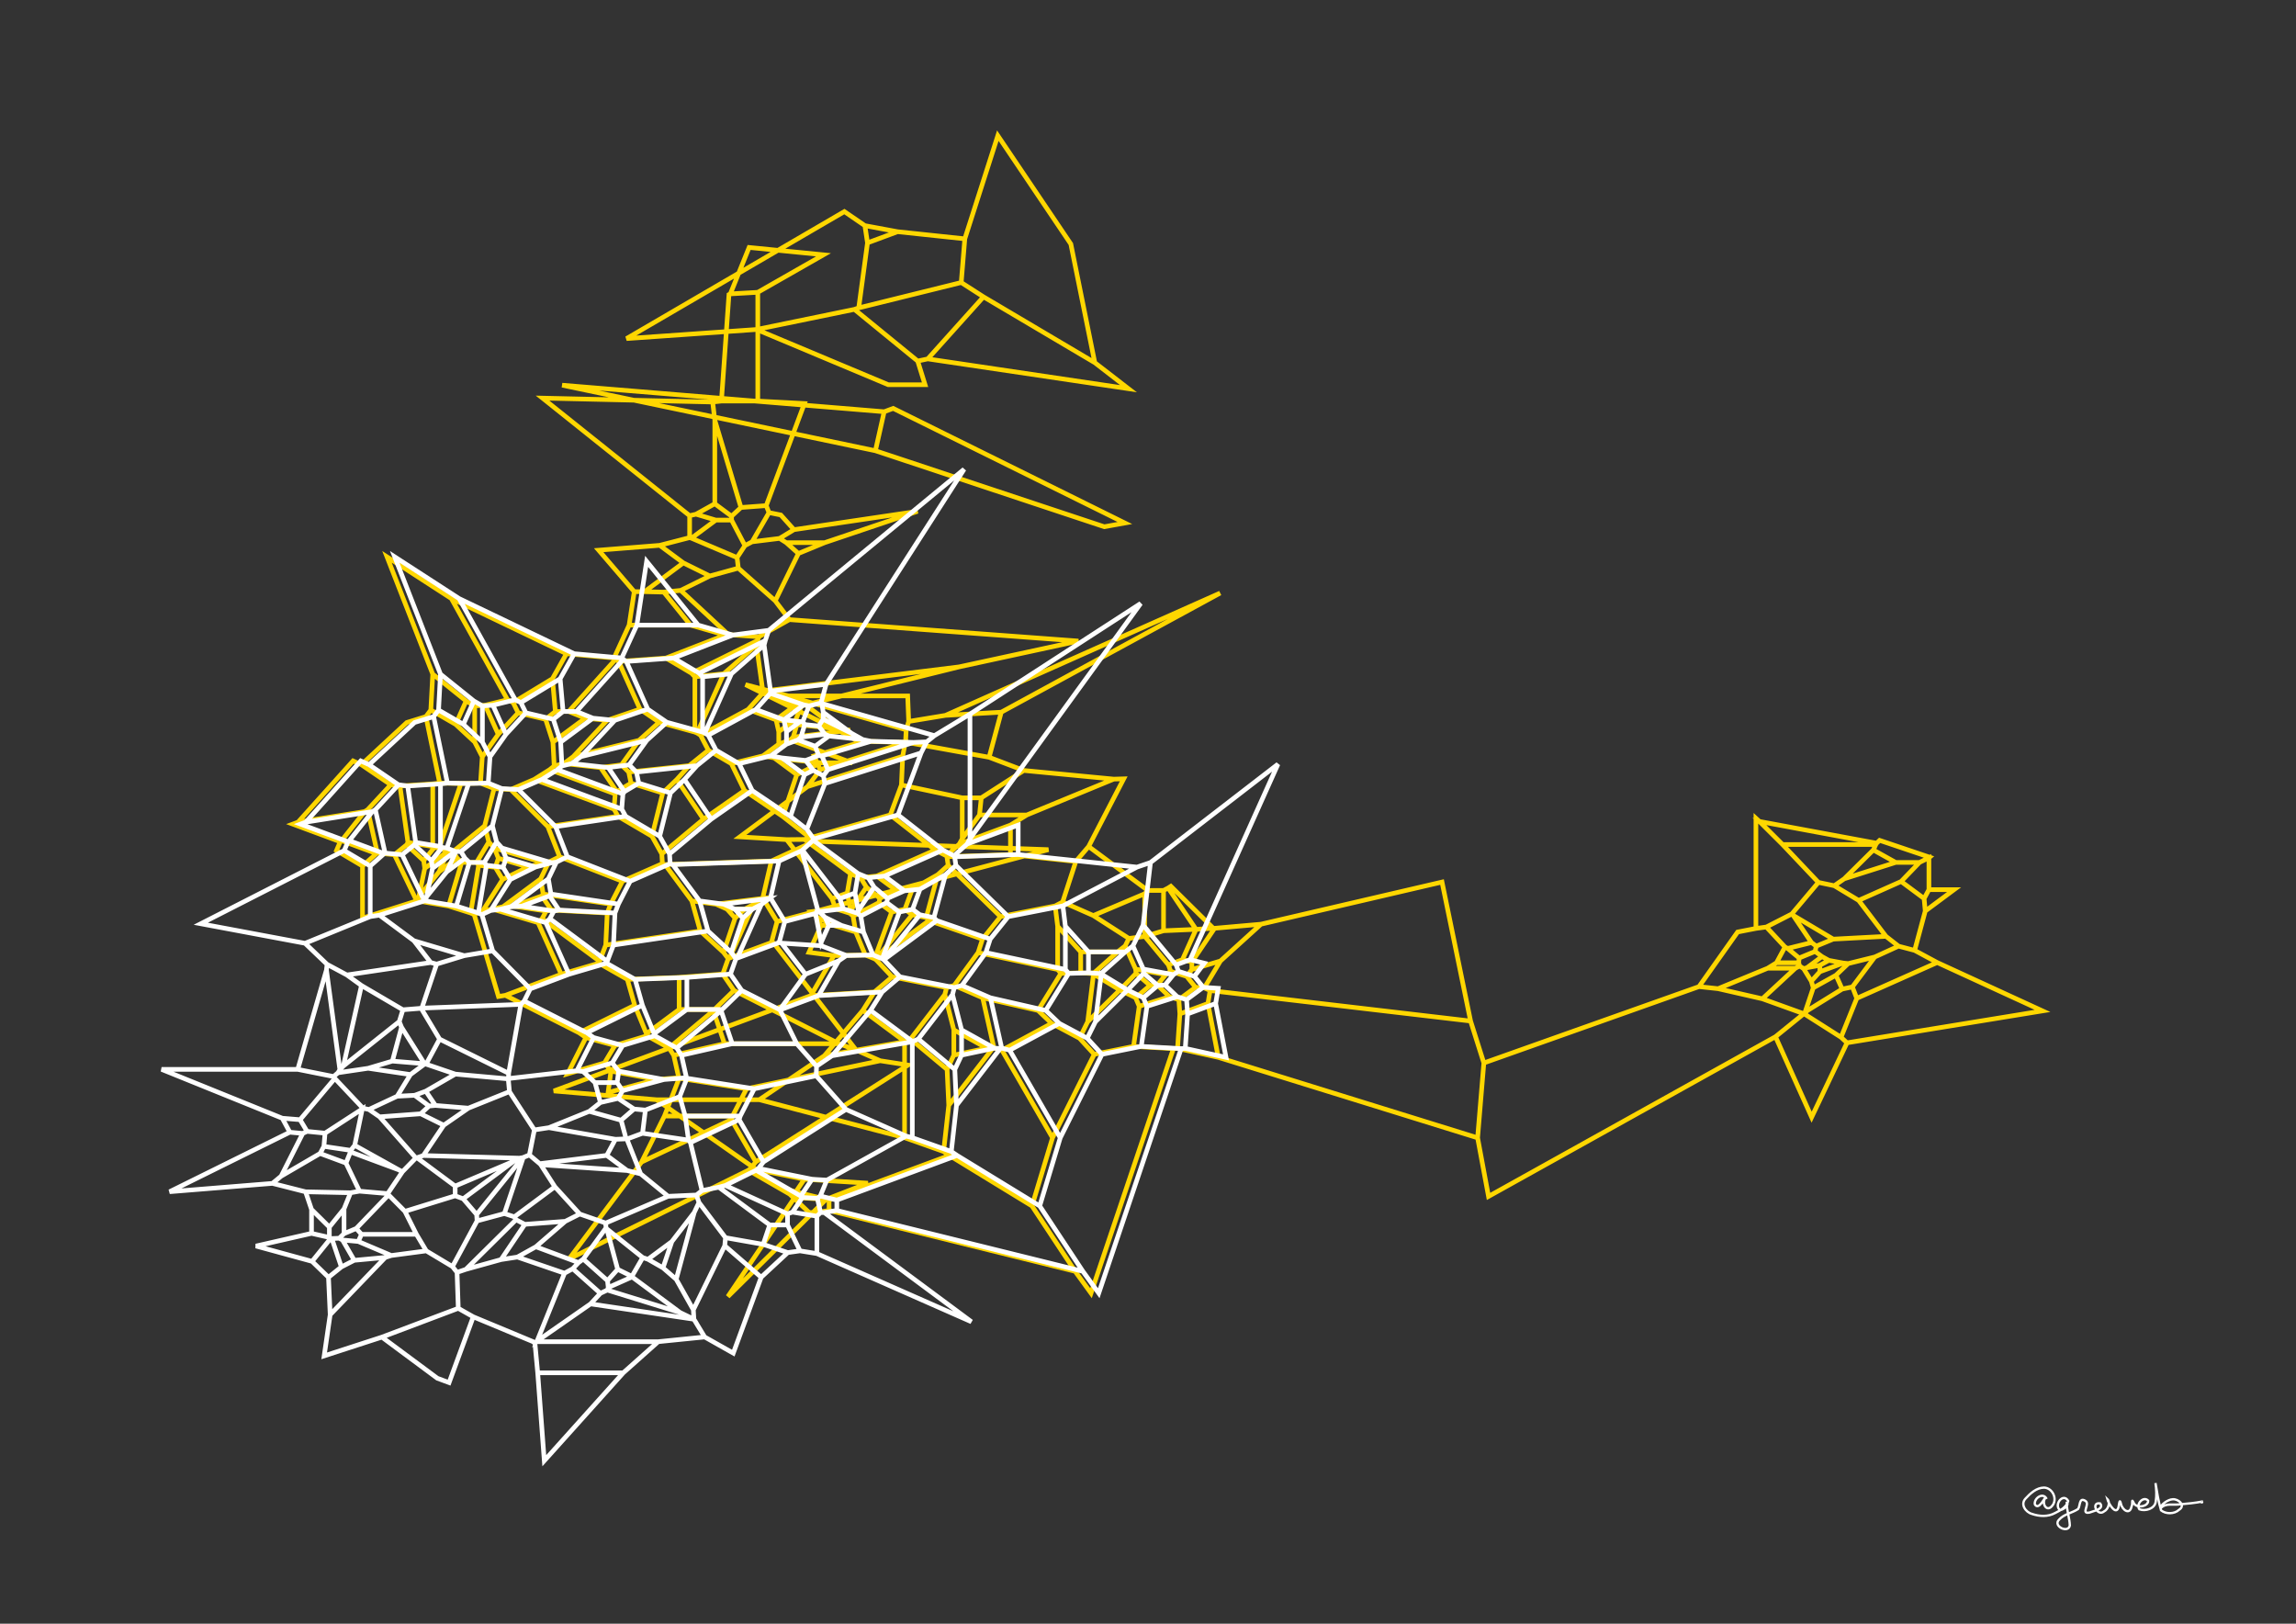<svg height="210mm" style="background:black" viewBox="0 0 297 210" width="297mm" xmlns="http://www.w3.org/2000/svg" xmlns:inkscape="http://www.inkscape.org/namespaces/inkscape">
<rect x="0" y="0" width="297" height="210" fill="#333333" stroke="none"/>
<g inkscape:groupmode="layer" inkscape:label="gold">
<path d="M106.863,155.121 L94.158,167.689 L102.797,154.87 z M84.888,139.619 L78.659,141.299 L79.032,138.533 z M127.636,135.566 L123.385,136.467 L123.385,133.2 z M201.073,222.902 L200.71,220 L202.305,220 z M144.852,128.039 L140.698,132.148 L141.454,125.976 z M-33.918,200.827 L-11,184.07 L-11,187.602 z M107.856,119.691 L106.206,119.691 L105.734,118.642 z M95.089,118.74 L94.045,117.578 L96.341,117.578 z M245.221,111.541 L238.559,113.659 L242.328,109.931 z M103.068,100.19 L100.148,98.023 L106.161,98.661 z M109.958,94.434 L102.603,95.344 L103.093,93.707 z M102.499,93.328 L100.736,94.636 L100.392,93.104 z M129.518,92.111 L122.3,92.522 L157.834,76.704 z M106.676,70.184 L103.28,71.584 L101.708,70.184 z M114.372,53.251 L113.239,58.297 L72.716,49.817 z M116.106,29.967 L112.214,31.411 L111.88,29.183 z M133.29,-13.108 L132.863,-10 L131.442,-10 z M-16.175,29.631 L-11,31.739 L-11,34.43 z M300.085,-10 L299,-9.195 L299,-10 z M-11,218.907 L-11,220 L-12.262,220 z M-11,231.221 L-11,220 L2.88,220 z M104.045,152.515 L102.58,154.689 L96.802,151.355 L97.111,151.112 z M94.608,144.804 L82.994,150.288 L85.945,144.344 L94.755,144.344 z M94.755,144.344 L85.945,144.344 L87.852,139.456 L96.566,140.817 z M117.011,147.141 L98.224,142.231 L106.632,136.543 L117.011,134.732 z M78.196,137.469 L73.419,138.887 L75.793,134.19 L79.546,135.216 z M93.717,134.986 L87.148,136.486 L86.539,135.539 L92.278,130.714 z M117.011,134.732 L106.632,136.543 L111.61,130.678 L117.045,134.71 z M157.592,136.752 L152.32,135.593 L152.621,131.134 L156.251,129.787 z M238.295,127.921 L233.505,130.882 L234.556,127.764 L237.491,126.131 z M148.764,127.454 L146.895,129.039 L144.875,128.04 L146.95,125.884 z M232.238,125.226 L227.975,129.179 L222.242,127.87 L228.657,125.226 z M238.44,124.555 L235.411,125.678 L235.411,124.848 L236.564,124.207 z M235.411,124.848 L233.739,125.159 L235.683,123.716 L236.564,124.207 z M141.415,125.917 L139.796,125.821 L139.796,123.112 L144.565,123.112 z M237.139,121.461 L234.946,122.365 L234.326,121.905 L231.953,118.383 z M148.069,121.117 L146.026,121.369 L141.425,118.411 L148.069,115.594 z M154.714,120.194 L150.51,120.378 L150.51,115.163 L151.111,114.848 z M70.657,117.824 L66.481,117.204 L70.084,115.868 L71.32,117.701 z M252.771,115.062 L249.042,117.83 L248.896,116.213 L249.516,115.062 z M68.279,112.132 L65.016,113.746 L64.073,112.173 L64.468,111.001 z M59.15,111 L56.793,112.748 L57.969,110.132 L58.618,110.132 z M68.279,112.132 L64.468,111.001 L63.932,109.674 L70.368,111.585 z M242.645,109.226 L230.586,109.226 L227.59,106.241 L242.753,109.054 z M55.979,109.483 L52.771,108.955 L51.736,101.656 L55.979,101.382 z M126.703,105.403 L124.47,108.479 L124.47,103.189 L126.932,103.189 z M79.423,104.641 L69.095,100.809 L71.104,99.542 L79.578,102.686 z M116.767,97.818 L104.465,101.73 L106.104,99.541 L117.098,96.045 z M109.144,94.837 L96.43,88.548 L102.001,90.007 L103.109,90.359 z M61.404,95.969 L58.939,93.683 L60.297,90.66 L61.404,91.292 z M60.297,90.66 L58.939,93.683 L55.729,91.83 L55.979,87.189 z M102.977,91.161 L100.374,93.093 L96.769,91.755 L98.637,89.675 z M93.615,87.139 L90.171,94.806 L89.886,94.684 L89.886,87.534 z M94.632,66.763 L92.463,65.153 L92.463,54.335 L95.847,65.636 z M145.973,50.271 L120.01,46.418 L127.222,38.392 L141.62,46.907 z M98.023,37.806 L94.473,38.008 L96.902,32.003 L106.523,32.955 z M139.075,164.425 L107.246,156.554 L107.246,155.212 L122.807,149.439 L133.492,155.973 z M107.246,156.554 L105.618,156.822 L104.669,156.822 L101.444,153.777 L107.246,155.212 z M106.863,155.121 L102.797,154.87 L102.58,154.689 L104.045,152.515 L112.261,153.023 z M128.383,135.616 L122.727,142.96 L122.511,138.32 L123.385,136.467 L127.636,135.566 z M136.15,147.156 L129.606,135.828 L136.033,132.36 L139.639,134.281 L141.547,136.361 z M122.511,138.32 L117.789,134.378 L122.213,128.634 L123.385,133.2 L123.385,136.467 z M136.033,132.36 L129.606,135.828 L128.577,135.559 L127.115,129.049 L134.276,130.684 z M108.539,134.986 L93.717,134.986 L92.278,130.714 L92.417,130.559 L94.944,128.098 z M87.851,130.559 L83.618,133.7 L82.101,130.015 L81.151,126.667 L87.851,126.412 z M92.417,130.559 L87.851,130.559 L87.851,126.412 L93.49,125.983 L94.944,128.098 z M264.209,130.743 L238.921,134.87 L238.148,134.154 L240.185,129.118 L250.589,124.487 z M151.279,128.906 L147.363,130.151 L146.895,129.039 L148.764,127.454 L149.701,127.4 z M239.616,127.641 L238.295,127.921 L237.491,126.131 L239.073,124.622 L242.513,123.771 z M149.701,127.4 L148.764,127.454 L146.95,125.884 L146.897,125.335 L150.787,126.057 z M155.784,127.768 L154.647,127.691 L153.504,126.278 L154.172,125.387 L157.867,124.29 z M235.411,125.678 L234.308,126.906 L233.314,125.284 L233.739,125.159 L235.411,124.848 z M232.238,125.226 L228.657,125.226 L229.796,124.521 L232.67,124.521 L232.789,124.934 z M157.867,124.29 L154.172,125.387 L154.172,124.421 L157.111,120.059 L163.117,119.529 z M232.67,124.521 L229.796,124.521 L230.897,122.479 L231.246,122.667 L232.729,123.905 z M154.172,124.421 L152.951,124.119 L154.714,120.194 L156.948,120.056 L157.111,120.059 z M139.796,125.821 L137.233,125.897 L136.812,125.384 L136.812,119.792 L139.796,123.112 z M234.791,123.055 L232.729,123.905 L231.246,122.667 L234.326,121.905 L234.946,122.365 z M120.167,119.06 L113.325,124.136 L113.298,124.115 L117.994,118.308 L119.807,118.675 z M72.604,126.004 L69.604,119.327 L70.123,118.814 L77.553,124.327 L77.465,124.573 z M117.994,118.308 L113.298,124.115 L113.12,124.002 L115.344,117.952 L117.049,117.607 z M96.341,117.578 L94.045,117.578 L92.61,116.939 L98.511,116.21 L97.481,116.974 z M119.807,118.675 L117.994,118.308 L117.049,117.607 L118.008,115 L121.302,113.131 z M135.617,109.888 L100.519,119.188 L98.667,116.135 L99.776,111.362 L105.335,108.805 z M154.714,120.194 L151.111,114.848 L151.457,114.624 L156.948,120.056 L154.714,120.194 z M71.32,117.701 L70.084,115.868 L70.265,115.633 L78.995,116.928 L78.55,118.084 z M109.989,118.134 L108.076,117.526 L107.637,116.225 L109.596,115.499 L110.033,117.768 z M112.074,114.74 L110.033,117.768 L109.596,115.499 L110.018,112.994 L111.317,113.524 z M109.596,115.499 L107.637,116.225 L101.757,108.591 L104.051,108.567 L110.018,112.994 z M70.084,115.868 L66.481,117.204 L65.075,117.27 L69.934,113.665 L70.265,115.633 z M115.993,115.213 L113.807,116.187 L112.074,114.74 L111.317,113.524 L113.417,113.302 z M248.896,116.213 L245.922,114.006 L248.296,111.541 L249.516,110.937 L249.516,115.062 z M60.879,118.08 L58.028,117.18 L59.717,111.541 L61.645,111.541 L61.919,111.906 z M57.969,110.132 L56.793,112.748 L54.184,115.975 L54.944,112.309 L57.894,110.12 z M57.894,110.12 L54.944,112.309 L54.809,111.311 L56.189,109.604 L56.809,109.681 z M54.809,111.311 L52.601,109.262 L52.771,108.955 L55.979,109.483 L56.189,109.604 z M46.892,112.004 L43.527,110.006 L44.014,108.863 L44.186,108.725 L48.696,110.398 z M48.696,110.398 L44.186,108.725 L47.169,104.963 L47.554,104.725 L48.814,110.335 z M130.709,110.52 L122.49,110.81 L122.404,110.68 L124.088,109.167 L130.709,106.711 z M44.014,108.863 L37.873,106.585 L38.552,106.333 L47.169,104.963 L44.186,108.725 z M130.709,106.711 L124.088,109.167 L124.47,108.479 L126.703,105.403 L132.825,105.403 z M132.825,105.403 L126.703,105.403 L126.932,103.189 L132.438,99.649 L144.07,100.767 z M79.936,105.571 L70.871,106.916 L66.063,102.114 L69.095,100.809 L79.423,104.641 z M90.998,105.946 L85.608,110.445 L84.332,108.153 L85.728,102.558 L87.541,100.817 z M79.782,102.384 L77.687,99.275 L80.385,98.922 L81.328,99.855 L81.626,101.289 z M85.728,102.558 L81.626,101.289 L81.328,99.855 L89.15,99.026 L87.541,100.817 z M117.098,96.045 L106.104,99.541 L105.307,97.767 L111.683,95.874 L117.107,96.018 z M80.385,98.922 L77.687,99.275 L72.95,98.748 L74.153,97.856 L82.665,95.751 z M82.665,95.751 L74.153,97.856 L78.531,93.164 L82.787,91.716 L85.259,93.413 z M75.701,92.884 L71.524,95.982 L70.575,93.024 L71.838,92.019 L73.565,92.019 z M64.449,94.972 L62.386,97.881 L61.404,95.969 L61.404,91.292 L62.761,91.214 z M64.449,94.972 L62.761,91.214 L65.651,90.5 L66.376,90.868 L67.025,92.192 z M70.575,93.024 L67.025,92.192 L66.376,90.868 L71.458,87.783 L71.838,92.019 z M117.221,94.386 L103.109,90.359 L102.001,90.007 L117.414,90.007 L117.544,93.307 z M102.977,91.161 L98.637,89.675 L98.676,89.389 L124.063,86.25 L103.659,91.296 z M71.458,87.783 L66.376,90.868 L65.651,90.5 L58.388,77.413 L73.275,84.547 z M93.615,87.139 L89.886,87.534 L89.448,87.07 L97.996,82.842 L97.845,83.43 z M89.316,80.85 L81.381,80.85 L82.044,76.523 L83.376,76.523 L85.864,76.581 z M89.316,80.85 L85.864,76.581 L88.052,76.357 L94.219,82.076 L93.803,82.131 z M88.052,76.357 L85.864,76.581 L83.376,76.523 L88.394,72.8 L91.818,74.494 z M88.394,72.8 L83.376,76.523 L82.044,76.523 L77.443,71.159 L85.336,70.531 z M106.676,70.184 L101.708,70.184 L100.843,69.634 L102.706,68.503 L118.696,66.13 z M95.347,72.111 L89.442,69.607 L92.598,67.266 L94.632,67.266 L96.361,70.563 z M102.706,68.503 L100.843,69.634 L97.293,70.073 L99.474,66.297 L101.002,66.606 z M92.598,67.266 L89.442,69.607 L89.207,69.532 L89.207,66.693 L90.033,66.504 z M92.598,67.266 L90.033,66.504 L92.463,65.153 L94.632,66.763 L94.632,67.266 z M142.844,68.124 L113.239,58.297 L114.372,53.251 L115.538,52.819 L145.51,67.643 z M119.661,49.757 L114.903,49.757 L97.87,42.614 L110.521,40.013 L118.708,46.695 z M98.023,51.87 L93.319,51.87 L94.296,38.099 L94.473,38.008 L98.023,37.806 z M124.339,36.54 L111.081,39.819 L112.214,31.411 L116.106,29.967 L124.803,30.889 z M96.802,151.355 L73.603,162.83 L82.994,150.288 L94.608,144.804 L97.766,150.272 L97.111,151.112 z M97.766,150.272 L94.608,144.804 L94.755,144.344 L96.566,140.817 L113.862,137.191 L117.457,137.75 z M234.346,144.488 L229.67,134.081 L233.338,131.111 L233.368,131.114 L238.148,134.154 L238.921,134.87 z M79.546,135.216 L75.793,134.19 L74.907,133.574 L82.101,130.015 L83.618,133.7 L83.701,133.96 z M82.101,130.015 L74.907,133.574 L65.37,128.732 L72.604,126.004 L77.465,124.573 L81.151,126.667 z M92.278,130.714 L86.539,135.539 L83.701,133.96 L83.618,133.7 L87.851,130.559 L92.417,130.559 z M157.592,136.752 L156.251,129.787 L156.534,128.108 L190.228,132.055 L191.943,137.478 L191.136,147.159 z M156.251,129.787 L152.621,131.134 L152.49,129.291 L154.647,127.691 L155.784,127.768 L156.534,128.108 z M240.185,129.118 L238.148,134.154 L233.368,131.114 L233.505,130.882 L238.295,127.921 L239.616,127.641 z M250.589,124.487 L240.185,129.118 L239.616,127.641 L242.513,123.771 L245.583,122.369 L247.67,122.919 z M190.228,132.055 L156.534,128.108 L155.784,127.768 L157.867,124.29 L163.117,119.529 L186.534,114.078 z M134.276,130.684 L127.115,129.049 L123.432,127.45 L126.523,123.203 L136.812,125.384 L137.233,125.897 z M237.491,126.131 L234.556,127.764 L234.308,126.906 L235.411,125.678 L238.44,124.555 L239.073,124.622 z M153.504,126.278 L151.439,125.622 L151.14,124.791 L152.951,124.119 L154.172,124.421 L154.172,125.387 z M152.951,124.119 L151.14,124.791 L148.093,121.116 L150.51,120.378 L154.714,120.194 L154.714,120.194 z M136.812,125.384 L126.523,123.203 L127.089,121.457 L129.422,118.552 L136.49,117.167 L136.812,119.792 z M234.326,121.905 L231.246,122.667 L230.897,122.479 L228.485,119.894 L231.777,118.209 L231.953,118.383 z M107.879,123.592 L104.644,123.168 L106.206,119.691 L107.856,119.691 L110.693,120.533 L111.928,123.511 z M77.553,124.327 L70.123,118.814 L70.657,117.824 L71.32,117.701 L78.55,118.084 L78.354,122.228 z M99.786,121.905 L94.361,123.918 L97.481,116.974 L98.511,116.21 L98.667,116.135 L100.519,119.188 z M97.481,116.974 L94.361,123.918 L94.201,123.986 L93.593,123.178 L95.089,118.74 L96.341,117.578 z M69.604,119.327 L63.736,117.586 L65.075,117.27 L66.481,117.204 L70.657,117.824 L70.123,118.814 z M95.089,118.74 L93.593,123.178 L90.583,120.413 L89.497,116.519 L92.61,116.939 L94.045,117.578 z M115.344,117.952 L113.12,124.002 L111.928,123.511 L110.693,120.533 L110.348,118.483 L113.708,116.738 z M127.089,121.457 L120.167,119.06 L119.807,118.675 L121.302,113.131 L122.65,111.92 L129.422,118.552 z M150.51,120.378 L148.093,121.116 L148.069,121.117 L148.069,115.594 L148.476,115.163 L150.51,115.163 z M117.049,117.607 L115.344,117.952 L113.708,116.738 L113.807,116.187 L115.993,115.213 L118.008,115 z M113.708,116.738 L110.348,118.483 L109.989,118.134 L110.033,117.768 L112.074,114.74 L113.807,116.187 z M98.511,116.21 L92.61,116.939 L89.497,116.519 L86.02,111.816 L99.776,111.362 L98.667,116.135 z M148.069,115.594 L141.425,118.411 L137.457,116.66 L139.163,111.416 L140.82,109.483 L148.476,115.163 z M78.995,116.928 L70.265,115.633 L69.934,113.665 L70.974,111.503 L72.388,110.804 L80.514,113.977 z M245.922,114.006 L240.428,116.452 L237.273,114.554 L238.559,113.659 L245.221,111.541 L248.296,111.541 z M65.016,113.746 L62.47,117.76 L61.338,118.288 L60.879,118.08 L61.919,111.906 L64.073,112.173 z M53.898,116.515 L46.892,118.743 L46.892,112.004 L48.696,110.398 L48.814,110.335 L51.022,110.54 z M59.717,111.541 L58.028,117.18 L53.985,116.507 L54.184,115.975 L56.793,112.748 L59.15,111 z M120.969,109.939 L113.417,113.302 L111.317,113.524 L110.018,112.994 L104.051,108.567 L115.166,105.395 z M64.073,112.173 L61.919,111.906 L61.645,111.541 L63.231,108.894 L63.932,109.674 L64.468,111.001 z M61.645,111.541 L59.717,111.541 L59.15,111 L58.618,110.132 L62.694,106.805 L63.231,108.894 z M242.328,109.931 L238.559,113.659 L237.273,114.554 L235.22,114.122 L230.586,109.226 L242.645,109.226 z M56.809,109.681 L56.189,109.604 L55.979,109.483 L55.979,101.382 L56.876,101.276 L59.622,101.333 z M47.169,104.963 L38.552,106.333 L45.669,98.412 L46.742,98.901 L50.548,101.494 L47.554,104.725 z M90.998,105.946 L87.541,100.817 L89.15,99.026 L91.628,97.028 L94.607,98.768 L96.301,102.243 z M79.578,102.686 L71.104,99.542 L71.69,99.069 L72.95,98.748 L77.687,99.275 L79.782,102.384 z M103.068,100.19 L101.249,105.59 L96.301,102.243 L94.607,98.768 L98.701,97.755 L100.148,98.023 z M106.161,98.661 L100.148,98.023 L98.701,97.755 L100.736,96.246 L102.228,95.692 L110.229,98.661 z M78.531,93.164 L74.153,97.856 L72.95,98.748 L71.69,99.069 L71.524,95.982 L75.701,92.884 z M127.946,97.94 L117.137,95.984 L117.221,94.386 L117.544,93.307 L122.3,92.522 L129.518,92.111 z M102.499,93.328 L100.392,93.104 L100.374,93.093 L102.977,91.161 L103.659,91.296 L102.838,93.328 z M75.701,92.884 L73.565,92.019 L79.628,85.272 L80.016,85.548 L82.787,91.716 L78.531,93.164 z M79.628,85.272 L73.565,92.019 L71.838,92.019 L71.458,87.783 L73.275,84.547 L79.43,85.098 z M97.996,82.842 L89.448,87.07 L86.142,85.108 L93.803,82.131 L94.219,82.076 L98.16,82.355 z M92.463,65.153 L90.033,66.504 L89.207,66.693 L70.179,51.489 L92.188,51.996 L92.463,54.335 z M127.222,38.392 L120.01,46.418 L118.708,46.695 L110.521,40.013 L111.081,39.819 L124.339,36.54 z M141.62,46.907 L127.222,38.392 L124.339,36.54 L124.803,30.889 L129.074,17.547 L138.517,31.558 z M107.246,155.212 L101.444,153.777 L84.91,142.231 L98.224,142.231 L117.011,147.141 L122.056,148.928 L122.807,149.439 z M151.788,135.622 L141.129,167.253 L139.075,164.425 L133.492,155.973 L136.15,147.156 L141.547,136.361 L146.628,135.333 z M122.056,148.928 L117.011,147.141 L117.011,134.732 L117.045,134.71 L117.789,134.378 L122.511,138.32 L122.727,142.96 z M117.045,134.71 L111.61,130.678 L113.108,128.297 L115.408,126.337 L122.445,127.73 L122.213,128.634 L117.789,134.378 z M151.788,135.622 L146.628,135.333 L147.363,130.151 L151.279,128.906 L152.49,129.291 L152.621,131.134 L152.32,135.593 z M111.61,130.678 L106.632,136.543 L98.224,142.231 L84.91,142.231 L71.646,141.098 L104.891,128.766 L113.108,128.297 z M152.49,129.291 L151.279,128.906 L149.701,127.4 L150.787,126.057 L151.439,125.622 L153.504,126.278 L154.647,127.691 z M235.683,123.716 L233.739,125.159 L233.314,125.284 L232.789,124.934 L232.67,124.521 L232.729,123.905 L234.791,123.055 z M122.445,127.73 L115.408,126.337 L113.325,124.136 L120.167,119.06 L127.089,121.457 L126.523,123.203 L123.432,127.45 z M237.139,121.461 L231.953,118.383 L231.777,118.209 L235.22,114.122 L237.273,114.554 L240.428,116.452 L243.962,121.1 z M72.604,126.004 L65.37,128.732 L64.479,128.881 L61.338,118.288 L62.47,117.76 L63.736,117.586 L69.604,119.327 z M107.856,119.691 L105.734,118.642 L104.948,117.913 L108.076,117.526 L109.989,118.134 L110.348,118.483 L110.693,120.533 z M228.485,119.894 L227.138,120.078 L227.138,105.828 L227.59,106.241 L230.586,109.226 L235.22,114.122 L231.777,118.209 z M247.67,122.919 L245.583,122.369 L243.962,121.1 L240.428,116.452 L245.922,114.006 L248.896,116.213 L249.042,117.83 z M136.49,117.167 L129.422,118.552 L122.65,111.92 L122.49,110.81 L130.709,110.52 L139.163,111.416 L137.457,116.66 z M53.898,116.515 L51.022,110.54 L52.601,109.262 L54.809,111.311 L54.944,112.309 L54.184,115.975 L53.985,116.507 z M51.022,110.54 L48.814,110.335 L47.554,104.725 L50.548,101.494 L51.736,101.656 L52.771,108.955 L52.601,109.262 z M139.163,111.416 L130.709,110.52 L130.709,106.711 L132.825,105.403 L144.07,100.767 L145.359,100.728 L140.82,109.483 z M80.514,113.977 L72.388,110.804 L70.871,106.916 L79.936,105.571 L84.332,108.153 L85.608,110.445 L85.687,111.7 z M124.088,109.167 L122.404,110.68 L120.969,109.939 L115.166,105.395 L116.606,101.522 L124.47,103.189 L124.47,108.479 z M84.332,108.153 L79.936,105.571 L79.423,104.641 L79.578,102.686 L79.782,102.384 L81.626,101.289 L85.728,102.558 z M115.166,105.395 L104.051,108.567 L101.757,108.591 L95.702,108.231 L104.465,101.73 L116.767,97.818 L116.606,101.522 z M55.979,101.382 L51.736,101.656 L50.548,101.494 L46.742,98.901 L52.629,93.441 L55.094,92.679 L56.876,101.276 z M102.228,95.692 L100.736,96.246 L100.736,94.636 L102.499,93.328 L102.838,93.328 L103.093,93.707 L102.603,95.344 z M109.144,94.837 L103.109,90.359 L117.221,94.386 L117.137,95.984 L117.107,96.018 L111.683,95.874 L110.612,95.654 z M62.761,91.214 L61.404,91.292 L60.297,90.66 L55.979,87.189 L50.062,72.022 L58.388,77.413 L65.651,90.5 z M96.769,91.755 L90.617,95.09 L90.171,94.806 L93.615,87.139 L97.845,83.43 L98.676,89.389 L98.637,89.675 z M124.063,86.25 L98.676,89.389 L97.845,83.43 L97.996,82.842 L98.16,82.355 L102.12,80.138 L139.496,82.911 z M89.886,94.684 L85.259,93.413 L82.787,91.716 L80.016,85.548 L86.142,85.108 L89.448,87.07 L89.886,87.534 z M93.803,82.131 L86.142,85.108 L80.016,85.548 L79.628,85.272 L79.43,85.098 L81.381,80.85 L89.316,80.85 z M94.219,82.076 L88.052,76.357 L91.818,74.494 L95.504,73.481 L100.278,77.708 L102.12,80.138 L98.16,82.355 z M91.818,74.494 L88.394,72.8 L85.336,70.531 L89.207,69.532 L89.442,69.607 L95.347,72.111 L95.504,73.481 z M97.293,70.073 L96.361,70.563 L94.632,67.266 L94.632,66.763 L95.847,65.636 L99.116,65.393 L99.474,66.297 z M99.116,65.393 L95.847,65.636 L92.463,54.335 L92.188,51.996 L93.319,51.87 L98.023,51.87 L104.059,52.19 z M111.081,39.819 L110.521,40.013 L97.87,42.614 L81.045,43.791 L109.224,27.364 L111.88,29.183 L112.214,31.411 z M84.888,139.619 L79.032,138.533 L78.196,137.469 L79.546,135.216 L83.701,133.96 L86.539,135.539 L87.148,136.486 L87.801,139.391 z M133.492,155.973 L122.807,149.439 L122.056,148.928 L122.727,142.96 L128.383,135.616 L128.577,135.559 L129.606,135.828 L136.15,147.156 z M96.566,140.817 L87.852,139.456 L87.801,139.391 L87.148,136.486 L93.717,134.986 L108.539,134.986 L110.759,135.825 L113.862,137.191 z M127.636,135.566 L123.385,133.2 L122.213,128.634 L122.445,127.73 L123.432,127.45 L127.115,129.049 L128.577,135.559 L128.383,135.616 z M229.67,134.081 L192.549,154.737 L191.136,147.159 L191.943,137.478 L219.773,127.603 L222.242,127.87 L227.975,129.179 L233.338,131.111 z M146.628,135.333 L141.547,136.361 L139.639,134.281 L140.698,132.148 L144.852,128.039 L144.875,128.04 L146.895,129.039 L147.363,130.151 z M140.698,132.148 L139.639,134.281 L136.033,132.36 L134.276,130.684 L137.233,125.897 L139.796,125.821 L141.415,125.917 L141.454,125.976 z M113.108,128.297 L104.891,128.766 L107.879,123.592 L111.928,123.511 L113.12,124.002 L113.298,124.115 L113.325,124.136 L115.408,126.337 z M146.95,125.884 L144.875,128.04 L144.852,128.039 L141.454,125.976 L141.415,125.917 L144.565,123.112 L145.551,122.338 L146.897,125.335 z M150.787,126.057 L146.897,125.335 L145.551,122.338 L146.026,121.369 L148.069,121.117 L148.093,121.116 L151.14,124.791 L151.439,125.622 z M108.539,134.986 L94.944,128.098 L93.49,125.983 L94.201,123.986 L94.361,123.918 L99.786,121.905 L100.097,121.982 L110.759,135.825 z M229.796,124.521 L228.657,125.226 L222.242,127.87 L219.773,127.603 L224.771,120.54 L227.138,120.078 L228.485,119.894 L230.897,122.479 z M144.565,123.112 L139.796,123.112 L136.812,119.792 L136.49,117.167 L137.457,116.66 L141.425,118.411 L146.026,121.369 L145.551,122.338 z M90.583,120.413 L78.354,122.228 L78.55,118.084 L78.995,116.928 L80.514,113.977 L85.687,111.7 L86.02,111.816 L89.497,116.519 z M69.934,113.665 L65.075,117.27 L63.736,117.586 L62.47,117.76 L65.016,113.746 L68.279,112.132 L70.368,111.585 L70.974,111.503 z M115.993,115.213 L113.417,113.302 L120.969,109.939 L122.404,110.68 L122.49,110.81 L122.65,111.92 L121.302,113.131 L118.008,115 z M245.221,111.541 L242.328,109.931 L242.645,109.226 L242.753,109.054 L243.142,108.687 L249.601,110.865 L249.516,110.937 L248.296,111.541 z M57.894,110.12 L56.809,109.681 L59.622,101.333 L62.157,101.281 L63.912,101.988 L62.694,106.805 L58.618,110.132 L57.969,110.132 z M99.776,111.362 L86.02,111.816 L85.687,111.7 L85.608,110.445 L90.998,105.946 L96.301,102.243 L101.249,105.59 L105.335,108.805 z M59.622,101.333 L56.876,101.276 L55.094,92.679 L55.729,91.83 L58.939,93.683 L61.404,95.969 L62.386,97.881 L62.157,101.281 z M103.28,71.584 L100.278,77.708 L95.504,73.481 L95.347,72.111 L96.361,70.563 L97.293,70.073 L100.843,69.634 L101.708,70.184 z M233.338,131.111 L227.975,129.179 L232.238,125.226 L232.789,124.934 L233.314,125.284 L234.308,126.906 L234.556,127.764 L233.505,130.882 L233.368,131.114 z M87.851,126.412 L81.151,126.667 L77.465,124.573 L77.553,124.327 L78.354,122.228 L90.583,120.413 L93.593,123.178 L94.201,123.986 L93.49,125.983 z M70.368,111.585 L63.932,109.674 L63.231,108.894 L62.694,106.805 L63.912,101.988 L66.063,102.114 L70.871,106.916 L72.388,110.804 L70.974,111.503 z M126.932,103.189 L124.47,103.189 L116.606,101.522 L116.767,97.818 L117.098,96.045 L117.107,96.018 L117.137,95.984 L127.946,97.94 L132.438,99.649 z M89.15,99.026 L81.328,99.855 L80.385,98.922 L82.665,95.751 L85.259,93.413 L89.886,94.684 L90.171,94.806 L90.617,95.09 L91.628,97.028 z M100.736,96.246 L98.701,97.755 L94.607,98.768 L91.628,97.028 L90.617,95.09 L96.769,91.755 L100.374,93.093 L100.392,93.104 L100.736,94.636 z M236.564,124.207 L235.683,123.716 L234.791,123.055 L234.946,122.365 L237.139,121.461 L243.962,121.1 L245.583,122.369 L242.513,123.771 L239.073,124.622 L238.44,124.555 z M69.095,100.809 L66.063,102.114 L63.912,101.988 L62.157,101.281 L62.386,97.881 L64.449,94.972 L67.025,92.192 L70.575,93.024 L71.524,95.982 L71.69,99.069 L71.104,99.542 z" fill="none" stroke="gold" stroke-width="0.6"/>
</g>
<g inkscape:groupmode="layer" inkscape:label="white">
<path d="M80.623,177.551 L70.406,188.921 L69.555,177.551 z M86.907,160.579 L85.763,163.976 L83.821,162.868 z M-10.746,158.105 L-10,158.014 L-10,158.157 z M54.911,137.577 L50.758,137.235 L51.94,132.853 z M128.636,135.566 L124.385,136.467 L124.385,133.2 z M145.852,128.039 L141.698,132.148 L142.454,125.976 z M108.856,119.691 L107.206,119.691 L106.734,118.642 z M96.089,118.74 L95.045,117.578 L97.341,117.578 z M147.555,78.048 L125.47,108.479 L125.47,92.357 z M-20.791,115.098 L-10,113.558 L-10,116.107 z M103.499,93.328 L101.736,94.636 L101.392,93.104 z M110.144,94.837 L106.483,93.026 L106.483,92.12 z M90.316,80.85 L82.381,80.85 L83.645,72.601 z M304.951,-10 L300,-6.203 L300,-10 z M270.975,-10 L300,-30.706 L300,-10 z M-33.78,-10 L-10,-10 L-10,12.99 z M-10,212.19 L-10,220 L-21.012,220 z M-10,227.648 L-10,220 L0.307,220 z M87.979,169.759 L78.565,166.849 L78.684,166.52 L81.765,165.149 z M81.738,165.077 L79.9,164.167 L78.488,158.929 L83.142,162.648 z M87.473,165.457 L85.763,163.976 L86.907,160.579 L89.801,156.822 z M67.886,158.347 L64.814,162.906 L60.264,164.172 L66.757,157.749 z M42.603,160.042 L40.297,159.516 L40.297,156.419 L42.603,158.7 z M66.473,150.181 L59.918,155.044 L58.878,154.658 L58.878,153.401 z M105.045,152.515 L103.58,154.689 L97.802,151.355 L98.111,151.112 z M81.121,151.388 L69.948,150.635 L69.822,150.504 L78.486,149.433 z M51.554,151.287 L45.339,148.982 L45.364,148.779 L45.886,148.133 z M55.503,143.047 L53.634,141.661 L55.081,141.124 L56.325,142.971 z M85.888,139.619 L80.536,141.062 L79.832,140.018 L80.032,138.533 z M94.717,134.986 L88.148,136.486 L87.539,135.539 L93.278,130.714 z M51.645,132.125 L44.419,137.869 L46.758,127.458 L52.116,130.597 z M118.011,134.732 L107.632,136.543 L112.61,130.678 L118.045,134.71 z M158.592,136.752 L153.32,135.593 L153.621,131.134 L157.251,129.787 z M149.764,127.454 L147.895,129.039 L145.875,128.04 L147.95,125.884 z M142.415,125.917 L140.796,125.821 L140.796,123.112 L145.565,123.112 z M56.481,124.691 L55.714,124.488 L53.544,121.67 L60.05,123.601 z M71.657,117.824 L67.481,117.204 L71.084,115.868 L72.32,117.701 z M69.279,112.132 L66.016,113.746 L65.073,112.173 L65.468,111.001 z M60.15,111 L57.793,112.748 L58.969,110.132 L59.618,110.132 z M69.279,112.132 L65.468,111.001 L64.932,109.674 L71.368,111.585 z M56.979,109.483 L53.771,108.955 L52.736,101.656 L56.979,101.382 z M80.423,104.641 L70.095,100.809 L72.104,99.542 L80.578,102.686 z M104.068,100.19 L101.148,98.023 L104.207,98.348 L105.196,99.632 z M118.178,96.02 L107.104,99.541 L106.307,97.767 L112.683,95.874 z M106.712,94.959 L103.603,95.344 L104.093,93.707 L105.895,93.898 z M62.404,95.969 L59.939,93.683 L61.297,90.66 L62.404,91.292 z M61.297,90.66 L59.939,93.683 L56.729,91.83 L56.979,87.189 z M103.977,91.161 L101.374,93.093 L97.769,91.755 L99.637,89.675 z M94.615,87.139 L91.171,94.806 L90.886,94.684 L90.886,87.534 z M58.092,178.819 L56.572,178.255 L49.402,172.935 L59.28,169.21 L61.22,170.307 z M80.623,177.551 L69.555,177.551 L69.187,173.621 L69.41,173.526 L85.144,173.526 z M76.393,168.638 L69.473,173.451 L73.024,164.669 L74.09,164.087 L77.663,167.268 z M81.765,165.149 L78.684,166.52 L78.584,165.632 L79.9,164.167 L81.738,165.077 z M49.839,162.629 L42.709,170.035 L42.491,165.197 L44.159,163.856 L45.824,163.001 z M78.584,165.632 L75.449,162.841 L78.39,158.813 L78.488,158.929 L79.9,164.167 z M98.462,165.191 L93.751,161.113 L93.847,160.076 L98.721,160.937 L101.903,162 z M73.024,164.669 L66.927,162.581 L69.321,161.249 L74.837,163.295 L74.09,164.087 z M44.159,163.856 L42.491,165.197 L40.37,163.139 L42.773,160.168 L42.923,160.185 z M44.159,163.856 L42.923,160.185 L43.881,160.146 L44.307,160.376 L45.824,163.001 z M49.839,162.629 L45.824,163.001 L44.307,160.376 L46.346,160.565 L50.624,162.379 z M40.37,163.139 L33.114,161.155 L40.297,159.516 L42.603,160.042 L42.773,160.168 z M50.624,162.379 L46.346,160.565 L46.762,159.639 L53.869,159.639 L55.144,161.78 z M69.321,161.249 L66.927,162.581 L64.814,162.906 L67.886,158.347 L73.123,157.959 z M53.869,159.639 L46.762,159.639 L46.083,158.883 L50.265,154.539 L52.379,156.668 z M101.903,162 L98.721,160.937 L99.566,158.432 L101.871,158.432 L103.483,161.78 z M125.66,170.95 L105.669,162.131 L105.669,157.291 L106.143,156.822 L106.618,156.822 z M101.871,158.432 L99.566,158.432 L92.983,153.548 L93.829,153.32 L101.871,156.992 z M42.603,158.7 L40.297,156.419 L39.53,154.14 L45.346,154.264 L44.502,156.352 z M105.669,157.291 L102.515,156.772 L103.797,154.87 L105.732,154.989 L106.143,156.822 z M65.242,156.953 L61.712,157.905 L61.658,157.073 L67.601,149.725 L67.686,149.7 z M140.075,164.425 L108.246,156.554 L108.246,155.212 L123.807,149.439 L134.492,155.973 z M67.601,149.725 L61.658,157.073 L59.918,155.044 L66.473,150.181 L67.175,149.79 z M66.473,150.181 L58.878,153.401 L53.939,149.736 L54.76,149.449 L67.175,149.79 z M44.755,150.426 L41.405,149.183 L41.9,148.265 L45.364,148.779 L45.339,148.982 z M45.364,148.779 L41.9,148.265 L42.044,146.556 L46.862,143.429 L45.886,148.133 z M39.162,146.591 L36.368,152.119 L35.243,153.052 L21.939,154.129 L37.492,146.436 z M39.162,146.591 L37.492,146.436 L36.516,144.625 L38.816,144.815 L39.722,146.327 z M79.61,147.348 L71.011,145.847 L76.225,143.737 L80.344,144.883 L80.993,147.294 z M89.065,147.455 L83.116,146.572 L83.484,143.57 L87.929,141.824 L88.631,144.344 z M95.608,144.804 L89.31,147.778 L89.065,147.455 L88.631,144.344 L95.755,144.344 z M95.755,144.344 L88.631,144.344 L87.929,141.824 L88.852,139.456 L97.566,140.817 z M57.403,145.527 L54.42,144.051 L55.503,143.047 L56.325,142.971 L60.586,143.322 z M80.344,144.883 L76.225,143.737 L77.665,142.592 L79.96,142.06 L82.017,143.434 z M79.96,142.06 L77.665,142.592 L76.971,140.018 L79.832,140.018 L80.536,141.062 z M79.832,140.018 L76.971,140.018 L75.428,138.587 L79.196,137.469 L80.032,138.533 z M53.091,138.978 L47.621,138.166 L50.758,137.235 L54.911,137.577 L54.945,137.602 z M129.383,135.616 L123.727,142.96 L123.511,138.32 L124.385,136.467 L128.636,135.566 z M79.196,137.469 L75.428,138.587 L74.623,138.483 L76.793,134.19 L80.546,135.216 z M137.15,147.156 L130.606,135.828 L137.033,132.36 L140.639,134.281 L142.547,136.361 z M123.511,138.32 L118.789,134.378 L123.213,128.634 L124.385,133.2 L124.385,136.467 z M65.797,138.811 L56.865,134.393 L54.477,130.406 L54.563,130.385 L67.373,129.898 z M137.033,132.36 L130.606,135.828 L129.577,135.559 L128.115,129.049 L135.276,130.684 z M43.157,139.234 L38.515,138.307 L42.227,125.454 L43.964,138.342 L43.719,138.745 z M88.851,130.559 L84.618,133.7 L83.101,130.015 L82.151,126.667 L88.851,126.412 z M93.417,130.559 L88.851,130.559 L88.851,126.412 L94.49,125.983 L95.944,128.098 z M157.251,129.787 L153.621,131.134 L153.49,129.291 L155.647,127.691 L157.583,127.822 z M152.279,128.906 L148.363,130.151 L147.895,129.039 L149.764,127.454 L150.701,127.4 z M108.489,124.267 L105.891,128.766 L100.896,130.619 L100.866,130.592 L104.196,126.005 z M150.701,127.4 L149.764,127.454 L147.95,125.884 L147.897,125.335 L151.787,126.057 z M154.504,126.278 L152.439,125.622 L152.14,124.791 L153.951,124.119 L155.782,124.572 z M108.489,124.267 L104.196,126.005 L101.097,121.982 L106.211,122.312 L109.487,123.58 z M153.951,124.119 L152.14,124.791 L147.871,119.644 L148.82,111.554 L165.31,98.836 z M140.796,125.821 L138.233,125.897 L137.812,125.384 L137.812,119.792 L140.796,123.112 z M121.167,119.06 L114.325,124.136 L114.298,124.115 L118.994,118.308 L120.807,118.675 z M73.604,126.004 L70.604,119.327 L71.123,118.814 L78.553,124.327 L78.465,124.573 z M118.994,118.308 L114.298,124.115 L114.12,124.002 L116.344,117.952 L118.049,117.607 z M120.807,118.675 L118.994,118.308 L118.049,117.607 L119.008,115 L122.302,113.131 z M97.341,117.578 L95.045,117.578 L93.61,116.939 L99.511,116.21 L98.481,116.974 z M72.32,117.701 L71.084,115.868 L71.265,115.633 L79.995,116.928 L79.55,118.084 z M110.989,118.134 L109.076,117.526 L108.637,116.225 L110.596,115.499 L111.033,117.768 z M113.074,114.74 L111.033,117.768 L110.596,115.499 L111.018,112.994 L112.317,113.524 z M110.596,115.499 L108.637,116.225 L103.801,109.946 L105.194,108.673 L111.018,112.994 z M71.084,115.868 L67.481,117.204 L66.075,117.27 L70.934,113.665 L71.265,115.633 z M116.993,115.213 L114.807,116.187 L113.074,114.74 L112.317,113.524 L114.417,113.302 z M61.879,118.08 L59.028,117.18 L60.717,111.541 L62.645,111.541 L62.919,111.906 z M47.892,118.546 L39.461,121.998 L25.971,119.471 L44.527,110.006 L47.892,112.004 z M58.969,110.132 L57.793,112.748 L55.184,115.975 L55.944,112.309 L58.894,110.12 z M58.894,110.12 L55.944,112.309 L55.809,111.311 L57.189,109.604 L57.809,109.681 z M55.809,111.311 L53.601,109.262 L53.771,108.955 L56.979,109.483 L57.189,109.604 z M47.892,112.004 L44.527,110.006 L45.014,108.863 L45.186,108.725 L49.696,110.398 z M49.696,110.398 L45.186,108.725 L48.169,104.963 L48.554,104.725 L49.814,110.335 z M131.709,110.52 L123.49,110.81 L123.404,110.68 L125.088,109.167 L131.709,106.711 z M45.014,108.863 L38.873,106.585 L39.552,106.333 L48.169,104.963 L45.186,108.725 z M80.936,105.571 L71.871,106.916 L67.063,102.114 L70.095,100.809 L80.423,104.641 z M91.998,105.946 L86.608,110.445 L85.332,108.153 L86.728,102.558 L88.541,100.817 z M116.166,105.395 L105.27,108.504 L104.361,107.252 L106.707,101.335 L119.146,97.379 z M80.782,102.384 L78.687,99.275 L81.385,98.922 L82.328,99.855 L82.626,101.289 z M86.728,102.558 L82.626,101.289 L82.328,99.855 L90.15,99.026 L88.541,100.817 z M81.385,98.922 L78.687,99.275 L73.95,98.748 L75.153,97.856 L83.665,95.751 z M83.665,95.751 L75.153,97.856 L79.531,93.164 L83.787,91.716 L86.259,93.413 z M105.443,96.514 L103.228,95.692 L103.603,95.344 L106.712,94.959 L107.228,95.189 z M76.701,92.884 L72.524,95.982 L71.575,93.024 L72.838,92.019 L74.565,92.019 z M65.449,94.972 L63.386,97.881 L62.404,95.969 L62.404,91.292 L63.761,91.214 z M65.449,94.972 L63.761,91.214 L66.651,90.5 L67.376,90.868 L68.025,92.192 z M71.575,93.024 L68.025,92.192 L67.376,90.868 L72.458,87.783 L72.838,92.019 z M72.458,87.783 L67.376,90.868 L66.651,90.5 L59.388,77.413 L74.275,84.547 z M94.615,87.139 L90.886,87.534 L90.448,87.07 L98.996,82.842 L98.845,83.43 z M98.996,82.842 L90.448,87.07 L87.142,85.108 L94.803,82.131 L99.44,81.523 z M85.144,173.526 L69.41,173.526 L69.473,173.451 L76.393,168.638 L89.762,170.622 L91.154,172.918 z M89.762,170.622 L76.393,168.638 L77.663,167.268 L78.565,166.849 L87.979,169.759 L89.76,170.618 z M89.689,169.402 L87.473,165.457 L89.801,156.822 L90.418,155.523 L93.847,160.076 L93.751,161.113 z M46.346,160.565 L44.307,160.376 L43.881,160.146 L44.502,159.553 L46.083,158.883 L46.762,159.639 z M105.669,162.131 L103.483,161.78 L101.871,158.432 L101.871,156.992 L102.515,156.772 L105.669,157.291 z M73.123,157.959 L67.886,158.347 L66.757,157.749 L66.536,157.379 L71.78,153.488 L74.991,157.014 z M108.246,156.554 L106.618,156.822 L106.143,156.822 L105.732,154.989 L106.107,154.683 L108.246,155.212 z M102.515,156.772 L101.871,156.992 L93.829,153.32 L97.802,151.355 L103.58,154.689 L103.797,154.87 z M105.732,154.989 L103.797,154.87 L103.58,154.689 L105.045,152.515 L106.957,152.633 L106.107,154.683 z M105.045,152.515 L98.111,151.112 L98.766,150.272 L109.435,143.488 L117.205,146.931 L106.957,152.633 z M50.152,154.375 L46.505,154.06 L44.755,150.426 L45.339,148.982 L51.554,151.287 L52.063,151.539 z M81.121,151.388 L78.486,149.433 L79.61,147.348 L80.993,147.294 L81.089,147.324 L82.872,151.821 z M78.486,149.433 L69.822,150.504 L68.48,149.374 L69.122,146.134 L71.011,145.847 L79.61,147.348 z M41.405,149.183 L36.368,152.119 L39.162,146.591 L39.722,146.327 L42.044,146.556 L41.9,148.265 z M98.766,150.272 L95.608,144.804 L95.755,144.344 L97.566,140.817 L105.583,139.136 L109.435,143.488 z M54.76,149.449 L53.939,149.736 L53.793,149.762 L49.108,144.445 L54.42,144.051 L57.403,145.527 z M83.116,146.572 L81.089,147.324 L80.993,147.294 L80.344,144.883 L82.017,143.434 L83.484,143.57 z M42.044,146.556 L39.722,146.327 L38.816,144.815 L43.313,139.476 L46.95,143.331 L46.862,143.429 z M38.816,144.815 L36.516,144.625 L20.903,138.307 L38.515,138.307 L43.157,139.234 L43.313,139.476 z M54.42,144.051 L49.108,144.445 L47.721,143.493 L51.374,141.781 L53.634,141.661 L55.503,143.047 z M56.325,142.971 L55.081,141.124 L58.903,138.919 L65.747,139.534 L65.899,141.187 L60.586,143.322 z M58.903,138.919 L55.119,137.632 L56.865,134.393 L65.797,138.811 L65.769,139.494 L65.747,139.534 z M46.758,127.458 L44.419,137.869 L43.964,138.342 L42.227,125.454 L42.309,124.721 L44.872,126.096 z M80.546,135.216 L76.793,134.19 L75.907,133.574 L83.101,130.015 L84.618,133.7 L84.701,133.96 z M93.278,130.714 L87.539,135.539 L84.701,133.96 L84.618,133.7 L88.851,130.559 L93.417,130.559 z M135.276,130.684 L128.115,129.049 L124.432,127.45 L127.523,123.203 L137.812,125.384 L138.233,125.897 z M151.787,126.057 L147.897,125.335 L146.551,122.338 L147.871,119.644 L152.14,124.791 L152.439,125.622 z M137.812,125.384 L127.523,123.203 L128.089,121.457 L130.422,118.552 L137.49,117.167 L137.812,119.792 z M106.211,122.312 L101.097,121.982 L100.786,121.905 L101.519,119.188 L105.486,118.137 L106.211,121.905 z M107.206,119.691 L106.211,121.905 L105.486,118.137 L105.836,117.897 L105.948,117.913 L106.734,118.642 z M78.553,124.327 L71.123,118.814 L71.657,117.824 L72.32,117.701 L79.55,118.084 L79.354,122.228 z M100.786,121.905 L95.361,123.918 L98.481,116.974 L99.511,116.21 L99.667,116.135 L101.519,119.188 z M98.481,116.974 L95.361,123.918 L95.201,123.986 L94.593,123.178 L96.089,118.74 L97.341,117.578 z M70.604,119.327 L64.736,117.586 L66.075,117.27 L67.481,117.204 L71.657,117.824 L71.123,118.814 z M96.089,118.74 L94.593,123.178 L91.583,120.413 L90.497,116.519 L93.61,116.939 L95.045,117.578 z M116.344,117.952 L114.12,124.002 L112.928,123.511 L111.693,120.533 L111.348,118.483 L114.708,116.738 z M128.089,121.457 L121.167,119.06 L120.807,118.675 L122.302,113.131 L123.65,111.92 L130.422,118.552 z M105.486,118.137 L101.519,119.188 L99.667,116.135 L100.776,111.362 L103.711,110.012 L105.836,117.897 z M118.049,117.607 L116.344,117.952 L114.708,116.738 L114.807,116.187 L116.993,115.213 L119.008,115 z M109.076,117.526 L105.948,117.913 L105.836,117.897 L103.711,110.012 L103.801,109.946 L108.637,116.225 z M114.708,116.738 L111.348,118.483 L110.989,118.134 L111.033,117.768 L113.074,114.74 L114.807,116.187 z M99.511,116.21 L93.61,116.939 L90.497,116.519 L87.02,111.816 L100.776,111.362 L99.667,116.135 z M79.995,116.928 L71.265,115.633 L70.934,113.665 L71.974,111.503 L73.388,110.804 L81.514,113.977 z M137.49,117.167 L130.422,118.552 L123.65,111.92 L123.49,110.81 L131.709,110.52 L147.072,112.148 z M66.016,113.746 L63.47,117.76 L62.338,118.288 L61.879,118.08 L62.919,111.906 L65.073,112.173 z M60.717,111.541 L59.028,117.18 L54.985,116.507 L55.184,115.975 L57.793,112.748 L60.15,111 z M65.073,112.173 L62.919,111.906 L62.645,111.541 L64.231,108.894 L64.932,109.674 L65.468,111.001 z M62.645,111.541 L60.717,111.541 L60.15,111 L59.618,110.132 L63.694,106.805 L64.231,108.894 z M57.809,109.681 L57.189,109.604 L56.979,109.483 L56.979,101.382 L57.876,101.276 L60.622,101.333 z M48.169,104.963 L39.552,106.333 L46.669,98.412 L47.742,98.901 L51.548,101.494 L48.554,104.725 z M91.998,105.946 L88.541,100.817 L90.15,99.026 L92.628,97.028 L95.607,98.768 L97.301,102.243 z M80.578,102.686 L72.104,99.542 L72.69,99.069 L73.95,98.748 L78.687,99.275 L80.782,102.384 z M106.707,101.335 L104.361,107.252 L102.249,105.59 L104.068,100.19 L105.196,99.632 L106.513,100.33 z M104.068,100.19 L102.249,105.59 L97.301,102.243 L95.607,98.768 L99.701,97.755 L101.148,98.023 z M119.146,97.379 L106.707,101.335 L106.513,100.33 L107.104,99.541 L118.178,96.02 L119.874,95.948 z M106.513,100.33 L105.196,99.632 L104.207,98.348 L105.906,97.717 L106.307,97.767 L107.104,99.541 z M112.683,95.874 L106.307,97.767 L105.906,97.717 L105.443,96.514 L107.228,95.189 L111.612,95.654 z M79.531,93.164 L75.153,97.856 L73.95,98.748 L72.69,99.069 L72.524,95.982 L76.701,92.884 z M107.228,95.189 L106.712,94.959 L105.895,93.898 L106.483,93.026 L110.144,94.837 L111.612,95.654 z M103.499,93.328 L101.392,93.104 L101.374,93.093 L103.977,91.161 L104.659,91.296 L103.838,93.328 z M76.701,92.884 L74.565,92.019 L80.628,85.272 L81.016,85.548 L83.787,91.716 L79.531,93.164 z M80.628,85.272 L74.565,92.019 L72.838,92.019 L72.458,87.783 L74.275,84.547 L80.43,85.098 z M103.977,91.161 L99.637,89.675 L99.676,89.389 L106.861,88.501 L106.211,90.912 L104.659,91.296 z M106.861,88.501 L99.676,89.389 L98.845,83.43 L98.996,82.842 L99.44,81.523 L124.71,60.692 z M77.663,167.268 L74.09,164.087 L74.837,163.295 L75.449,162.841 L78.584,165.632 L78.684,166.52 L78.565,166.849 z M98.462,165.191 L94.854,175.005 L91.154,172.918 L89.762,170.622 L89.76,170.618 L89.689,169.402 L93.751,161.113 z M74.837,163.295 L69.321,161.249 L73.123,157.959 L74.991,157.014 L78.355,158.182 L78.39,158.813 L75.449,162.841 z M99.566,158.432 L98.721,160.937 L93.847,160.076 L90.418,155.523 L90.085,154.555 L90.811,153.985 L92.983,153.548 z M43.881,160.146 L42.923,160.185 L42.773,160.168 L42.603,160.042 L42.603,158.7 L44.502,156.352 L44.502,159.553 z M46.083,158.883 L44.502,159.553 L44.502,156.352 L45.346,154.264 L46.505,154.06 L50.152,154.375 L50.265,154.539 z M66.757,157.749 L60.264,164.172 L59.122,164.559 L58.528,163.81 L61.712,157.905 L65.242,156.953 L66.536,157.379 z M71.78,153.488 L66.536,157.379 L65.242,156.953 L67.686,149.7 L68.48,149.374 L69.822,150.504 L69.948,150.635 z M108.246,155.212 L106.107,154.683 L106.957,152.633 L117.205,146.931 L118.011,147.141 L123.056,148.928 L123.807,149.439 z M78.355,158.182 L74.991,157.014 L71.78,153.488 L69.948,150.635 L81.121,151.388 L82.872,151.821 L86.426,154.722 z M45.346,154.264 L39.53,154.14 L35.243,153.052 L36.368,152.119 L41.405,149.183 L44.755,150.426 L46.505,154.06 z M152.788,135.622 L142.129,167.253 L140.075,164.425 L134.492,155.973 L137.15,147.156 L142.547,136.361 L147.628,135.333 z M55.081,141.124 L53.634,141.661 L51.374,141.781 L53.091,138.978 L54.945,137.602 L55.119,137.632 L58.903,138.919 z M123.056,148.928 L118.011,147.141 L118.011,134.732 L118.045,134.71 L118.789,134.378 L123.511,138.32 L123.727,142.96 z M117.205,146.931 L109.435,143.488 L105.583,139.136 L105.625,137.902 L107.632,136.543 L118.011,134.732 L118.011,147.141 z M50.758,137.235 L47.621,138.166 L43.719,138.745 L43.964,138.342 L44.419,137.869 L51.645,132.125 L51.94,132.853 z M76.793,134.19 L74.623,138.483 L65.769,139.494 L65.797,138.811 L67.373,129.898 L67.81,129.463 L75.907,133.574 z M103.059,134.986 L94.717,134.986 L93.278,130.714 L93.417,130.559 L95.944,128.098 L100.866,130.592 L100.896,130.619 z M118.045,134.71 L112.61,130.678 L114.108,128.297 L116.408,126.337 L123.445,127.73 L123.213,128.634 L118.789,134.378 z M83.101,130.015 L75.907,133.574 L67.81,129.463 L68.588,127.896 L73.604,126.004 L78.465,124.573 L82.151,126.667 z M152.788,135.622 L147.628,135.333 L148.363,130.151 L152.279,128.906 L153.49,129.291 L153.621,131.134 L153.32,135.593 z M112.61,130.678 L107.632,136.543 L105.625,137.902 L103.059,134.986 L100.896,130.619 L105.891,128.766 L114.108,128.297 z M153.49,129.291 L152.279,128.906 L150.701,127.4 L151.787,126.057 L152.439,125.622 L154.504,126.278 L155.647,127.691 z M67.373,129.898 L54.563,130.385 L56.481,124.691 L60.05,123.601 L63.73,122.981 L68.588,127.896 L67.81,129.463 z M54.477,130.406 L52.116,130.597 L46.758,127.458 L44.872,126.096 L55.714,124.488 L56.481,124.691 L54.563,130.385 z M55.714,124.488 L44.872,126.096 L42.309,124.721 L39.461,121.998 L47.892,118.546 L49.086,118.363 L53.544,121.67 z M123.445,127.73 L116.408,126.337 L114.325,124.136 L121.167,119.06 L128.089,121.457 L127.523,123.203 L124.432,127.45 z M109.487,123.58 L106.211,122.312 L106.211,121.905 L107.206,119.691 L108.856,119.691 L111.693,120.533 L112.928,123.511 z M73.604,126.004 L68.588,127.896 L63.73,122.981 L62.338,118.288 L63.47,117.76 L64.736,117.586 L70.604,119.327 z M108.856,119.691 L106.734,118.642 L105.948,117.913 L109.076,117.526 L110.989,118.134 L111.348,118.483 L111.693,120.533 z M54.898,116.515 L49.086,118.363 L47.892,118.546 L47.892,112.004 L49.696,110.398 L49.814,110.335 L52.022,110.54 z M121.969,109.939 L114.417,113.302 L112.317,113.524 L111.018,112.994 L105.194,108.673 L105.27,108.504 L116.166,105.395 z M54.898,116.515 L52.022,110.54 L53.601,109.262 L55.809,111.311 L55.944,112.309 L55.184,115.975 L54.985,116.507 z M52.022,110.54 L49.814,110.335 L48.554,104.725 L51.548,101.494 L52.736,101.656 L53.771,108.955 L53.601,109.262 z M81.514,113.977 L73.388,110.804 L71.871,106.916 L80.936,105.571 L85.332,108.153 L86.608,110.445 L86.687,111.7 z M85.332,108.153 L80.936,105.571 L80.423,104.641 L80.578,102.686 L80.782,102.384 L82.626,101.289 L86.728,102.558 z M105.906,97.717 L104.207,98.348 L101.148,98.023 L99.701,97.755 L101.736,96.246 L103.228,95.692 L105.443,96.514 z M56.979,101.382 L52.736,101.656 L51.548,101.494 L47.742,98.901 L53.629,93.441 L56.094,92.679 L57.876,101.276 z M103.228,95.692 L101.736,96.246 L101.736,94.636 L103.499,93.328 L103.838,93.328 L104.093,93.707 L103.603,95.344 z M63.761,91.214 L62.404,91.292 L61.297,90.66 L56.979,87.189 L51.062,72.022 L59.388,77.413 L66.651,90.5 z M97.769,91.755 L91.617,95.09 L91.171,94.806 L94.615,87.139 L98.845,83.43 L99.676,89.389 L99.637,89.675 z M90.886,94.684 L86.259,93.413 L83.787,91.716 L81.016,85.548 L87.142,85.108 L90.448,87.07 L90.886,87.534 z M94.803,82.131 L87.142,85.108 L81.016,85.548 L80.628,85.272 L80.43,85.098 L82.381,80.85 L90.316,80.85 z M61.712,157.905 L58.528,163.81 L55.144,161.78 L53.869,159.639 L52.379,156.668 L58.878,154.658 L59.918,155.044 L61.658,157.073 z M58.878,154.658 L52.379,156.668 L50.265,154.539 L50.152,154.375 L52.063,151.539 L53.793,149.762 L53.939,149.736 L58.878,153.401 z M51.554,151.287 L45.886,148.133 L46.862,143.429 L46.95,143.331 L47.721,143.493 L49.108,144.445 L53.793,149.762 L52.063,151.539 z M86.426,154.722 L82.872,151.821 L81.089,147.324 L83.116,146.572 L89.065,147.455 L89.31,147.778 L90.811,153.985 L90.085,154.555 z M97.802,151.355 L93.829,153.32 L92.983,153.548 L90.811,153.985 L89.31,147.778 L95.608,144.804 L98.766,150.272 L98.111,151.112 z M83.484,143.57 L82.017,143.434 L79.96,142.06 L80.536,141.062 L85.888,139.619 L88.801,139.391 L88.852,139.456 L87.929,141.824 z M51.374,141.781 L47.721,143.493 L46.95,143.331 L43.313,139.476 L43.157,139.234 L43.719,138.745 L47.621,138.166 L53.091,138.978 z M85.888,139.619 L80.032,138.533 L79.196,137.469 L80.546,135.216 L84.701,133.96 L87.539,135.539 L88.148,136.486 L88.801,139.391 z M134.492,155.973 L123.807,149.439 L123.056,148.928 L123.727,142.96 L129.383,135.616 L129.577,135.559 L130.606,135.828 L137.15,147.156 z M97.566,140.817 L88.852,139.456 L88.801,139.391 L88.148,136.486 L94.717,134.986 L103.059,134.986 L105.625,137.902 L105.583,139.136 z M56.865,134.393 L55.119,137.632 L54.945,137.602 L54.911,137.577 L51.94,132.853 L51.645,132.125 L52.116,130.597 L54.477,130.406 z M128.636,135.566 L124.385,133.2 L123.213,128.634 L123.445,127.73 L124.432,127.45 L128.115,129.049 L129.577,135.559 L129.383,135.616 z M147.628,135.333 L142.547,136.361 L140.639,134.281 L141.698,132.148 L145.852,128.039 L145.875,128.04 L147.895,129.039 L148.363,130.151 z M141.698,132.148 L140.639,134.281 L137.033,132.36 L135.276,130.684 L138.233,125.897 L140.796,125.821 L142.415,125.917 L142.454,125.976 z M147.95,125.884 L145.875,128.04 L145.852,128.039 L142.454,125.976 L142.415,125.917 L145.565,123.112 L146.551,122.338 L147.897,125.335 z M104.196,126.005 L100.866,130.592 L95.944,128.098 L94.49,125.983 L95.201,123.986 L95.361,123.918 L100.786,121.905 L101.097,121.982 z M145.565,123.112 L140.796,123.112 L137.812,119.792 L137.49,117.167 L147.072,112.148 L148.82,111.554 L147.871,119.644 L146.551,122.338 z M91.583,120.413 L79.354,122.228 L79.55,118.084 L79.995,116.928 L81.514,113.977 L86.687,111.7 L87.02,111.816 L90.497,116.519 z M70.934,113.665 L66.075,117.27 L64.736,117.586 L63.47,117.76 L66.016,113.746 L69.279,112.132 L71.368,111.585 L71.974,111.503 z M116.993,115.213 L114.417,113.302 L121.969,109.939 L123.404,110.68 L123.49,110.81 L123.65,111.92 L122.302,113.131 L119.008,115 z M58.894,110.12 L57.809,109.681 L60.622,101.333 L63.157,101.281 L64.912,101.988 L63.694,106.805 L59.618,110.132 L58.969,110.132 z M60.622,101.333 L57.876,101.276 L56.094,92.679 L56.729,91.83 L59.939,93.683 L62.404,95.969 L63.386,97.881 L63.157,101.281 z M105.895,93.898 L104.093,93.707 L103.838,93.328 L104.659,91.296 L106.211,90.912 L106.313,90.988 L106.483,92.12 L106.483,93.026 z M110.144,94.837 L106.483,92.12 L106.313,90.988 L120.873,95.143 L119.874,95.948 L118.178,96.02 L112.683,95.874 L111.612,95.654 z M49.402,172.935 L41.933,175.36 L42.709,170.035 L49.839,162.629 L50.624,162.379 L55.144,161.78 L58.528,163.81 L59.122,164.559 L59.28,169.21 z M87.979,169.759 L81.765,165.149 L81.738,165.077 L83.142,162.648 L83.821,162.868 L85.763,163.976 L87.473,165.457 L89.689,169.402 L89.76,170.618 z M67.175,149.79 L54.76,149.449 L57.403,145.527 L60.586,143.322 L65.899,141.187 L69.122,146.134 L68.48,149.374 L67.686,149.7 L67.601,149.725 z M114.108,128.297 L105.891,128.766 L108.489,124.267 L109.487,123.58 L112.928,123.511 L114.12,124.002 L114.298,124.115 L114.325,124.136 L116.408,126.337 z M88.851,126.412 L82.151,126.667 L78.465,124.573 L78.553,124.327 L79.354,122.228 L91.583,120.413 L94.593,123.178 L95.201,123.986 L94.49,125.983 z M60.05,123.601 L53.544,121.67 L49.086,118.363 L54.898,116.515 L54.985,116.507 L59.028,117.18 L61.879,118.08 L62.338,118.288 L63.73,122.981 z M71.368,111.585 L64.932,109.674 L64.231,108.894 L63.694,106.805 L64.912,101.988 L67.063,102.114 L71.871,106.916 L73.388,110.804 L71.974,111.503 z M125.088,109.167 L123.404,110.68 L121.969,109.939 L116.166,105.395 L119.146,97.379 L119.874,95.948 L120.873,95.143 L125.47,92.357 L125.47,108.479 z M90.15,99.026 L82.328,99.855 L81.385,98.922 L83.665,95.751 L86.259,93.413 L90.886,94.684 L91.171,94.806 L91.617,95.09 L92.628,97.028 z M101.736,96.246 L99.701,97.755 L95.607,98.768 L92.628,97.028 L91.617,95.09 L97.769,91.755 L101.374,93.093 L101.392,93.104 L101.736,94.636 z M73.024,164.669 L69.473,173.451 L69.41,173.526 L69.187,173.621 L61.22,170.307 L59.28,169.21 L59.122,164.559 L60.264,164.172 L64.814,162.906 L66.927,162.581 z M86.907,160.579 L83.821,162.868 L83.142,162.648 L78.488,158.929 L78.39,158.813 L78.355,158.182 L86.426,154.722 L90.085,154.555 L90.418,155.523 L89.801,156.822 z M76.225,143.737 L71.011,145.847 L69.122,146.134 L65.899,141.187 L65.747,139.534 L65.769,139.494 L74.623,138.483 L75.428,138.587 L76.971,140.018 L77.665,142.592 z M70.095,100.809 L67.063,102.114 L64.912,101.988 L63.157,101.281 L63.386,97.881 L65.449,94.972 L68.025,92.192 L71.575,93.024 L72.524,95.982 L72.69,99.069 L72.104,99.542 z M100.776,111.362 L87.02,111.816 L86.687,111.7 L86.608,110.445 L91.998,105.946 L97.301,102.243 L102.249,105.59 L104.361,107.252 L105.27,108.504 L105.194,108.673 L103.801,109.946 L103.711,110.012 z" fill="none" stroke="white" stroke-width="0.6"/>
</g>
<path d="m 15.816,12.893 c -1.445,-3.1 -5.555,-0.357 -5.085,2.322 1.698,2.927 4.504,-3.544 4.409,-2.582 -1.549,2.23 0.741,6.087 3.012,3.258 2.532,-2.824 0.259,-7.833 -3.489,-7.901 -3.217,0.056 -5.886,2.46 -7.931,4.724 -2.355,2.468 0.005,5.887 2.758,6.621 3.22,1.109 6.876,1.308 9.946,-0.366 2.27,-1.124 5.026,-2.62 5.681,-5.2 -2.109,-3.661 -6.038,1.284 -3.842,3.678 1.073,0.9 4.587,-2.27 3.202,-2.735 0.031,3.244 1.227,6.379 1.337,9.603 -0.672,3.549 -7.469,0.321 -4.637,-2.516 2.158,-2.419 5.61,-2.841 8.203,-4.574 0.994,-1.404 0.353,-5.25 3.182,-3.49 2.143,1.435 -2.251,5.753 1.723,5.023 1.661,-0.717 6.495,-1.405 4.601,-3.952 -4.205,-0.681 -1.191,5.865 1.665,3.469 1.93,-0.925 2.778,-4.051 1.424,-5.35 0.479,1.859 3.85,7.526 4.88,3.327 0.212,-1.281 0.405,-3.802 1.012,-1.23 0.586,2.687 3.834,4.919 4.569,1.074 0.653,-1.009 -0.27,-4.027 0.999,-1.357 1.11,2.316 6.32,1.461 6.147,-1.131 -1.984,-2.139 -5.372,1.452 -3.783,3.735 2.577,0.962 6.698,-0.21 7.063,-3.34 0.413,-2.638 0.266,-5.343 -0.112,-7.976 0.674,3.941 1.249,7.938 2.4,11.771 2.106,1.68 5.743,1.65 7.746,-0.236 3.031,-1.854 -0.266,-4.769 -2.718,-4.54 -2.116,0.079 -5.363,2.408 -5.169,3.856 2.083,-2.388 5.558,-1.226 8.307,-1.683 3.182,-0.266 6.465,-0.574 9.545,-1.182 0.242,0.42 -0.278,0.543 -0.431,0.175" fill="none" stroke="white" stroke-width="1" transform="translate(260,190) scale(0.3)"/>
</svg>